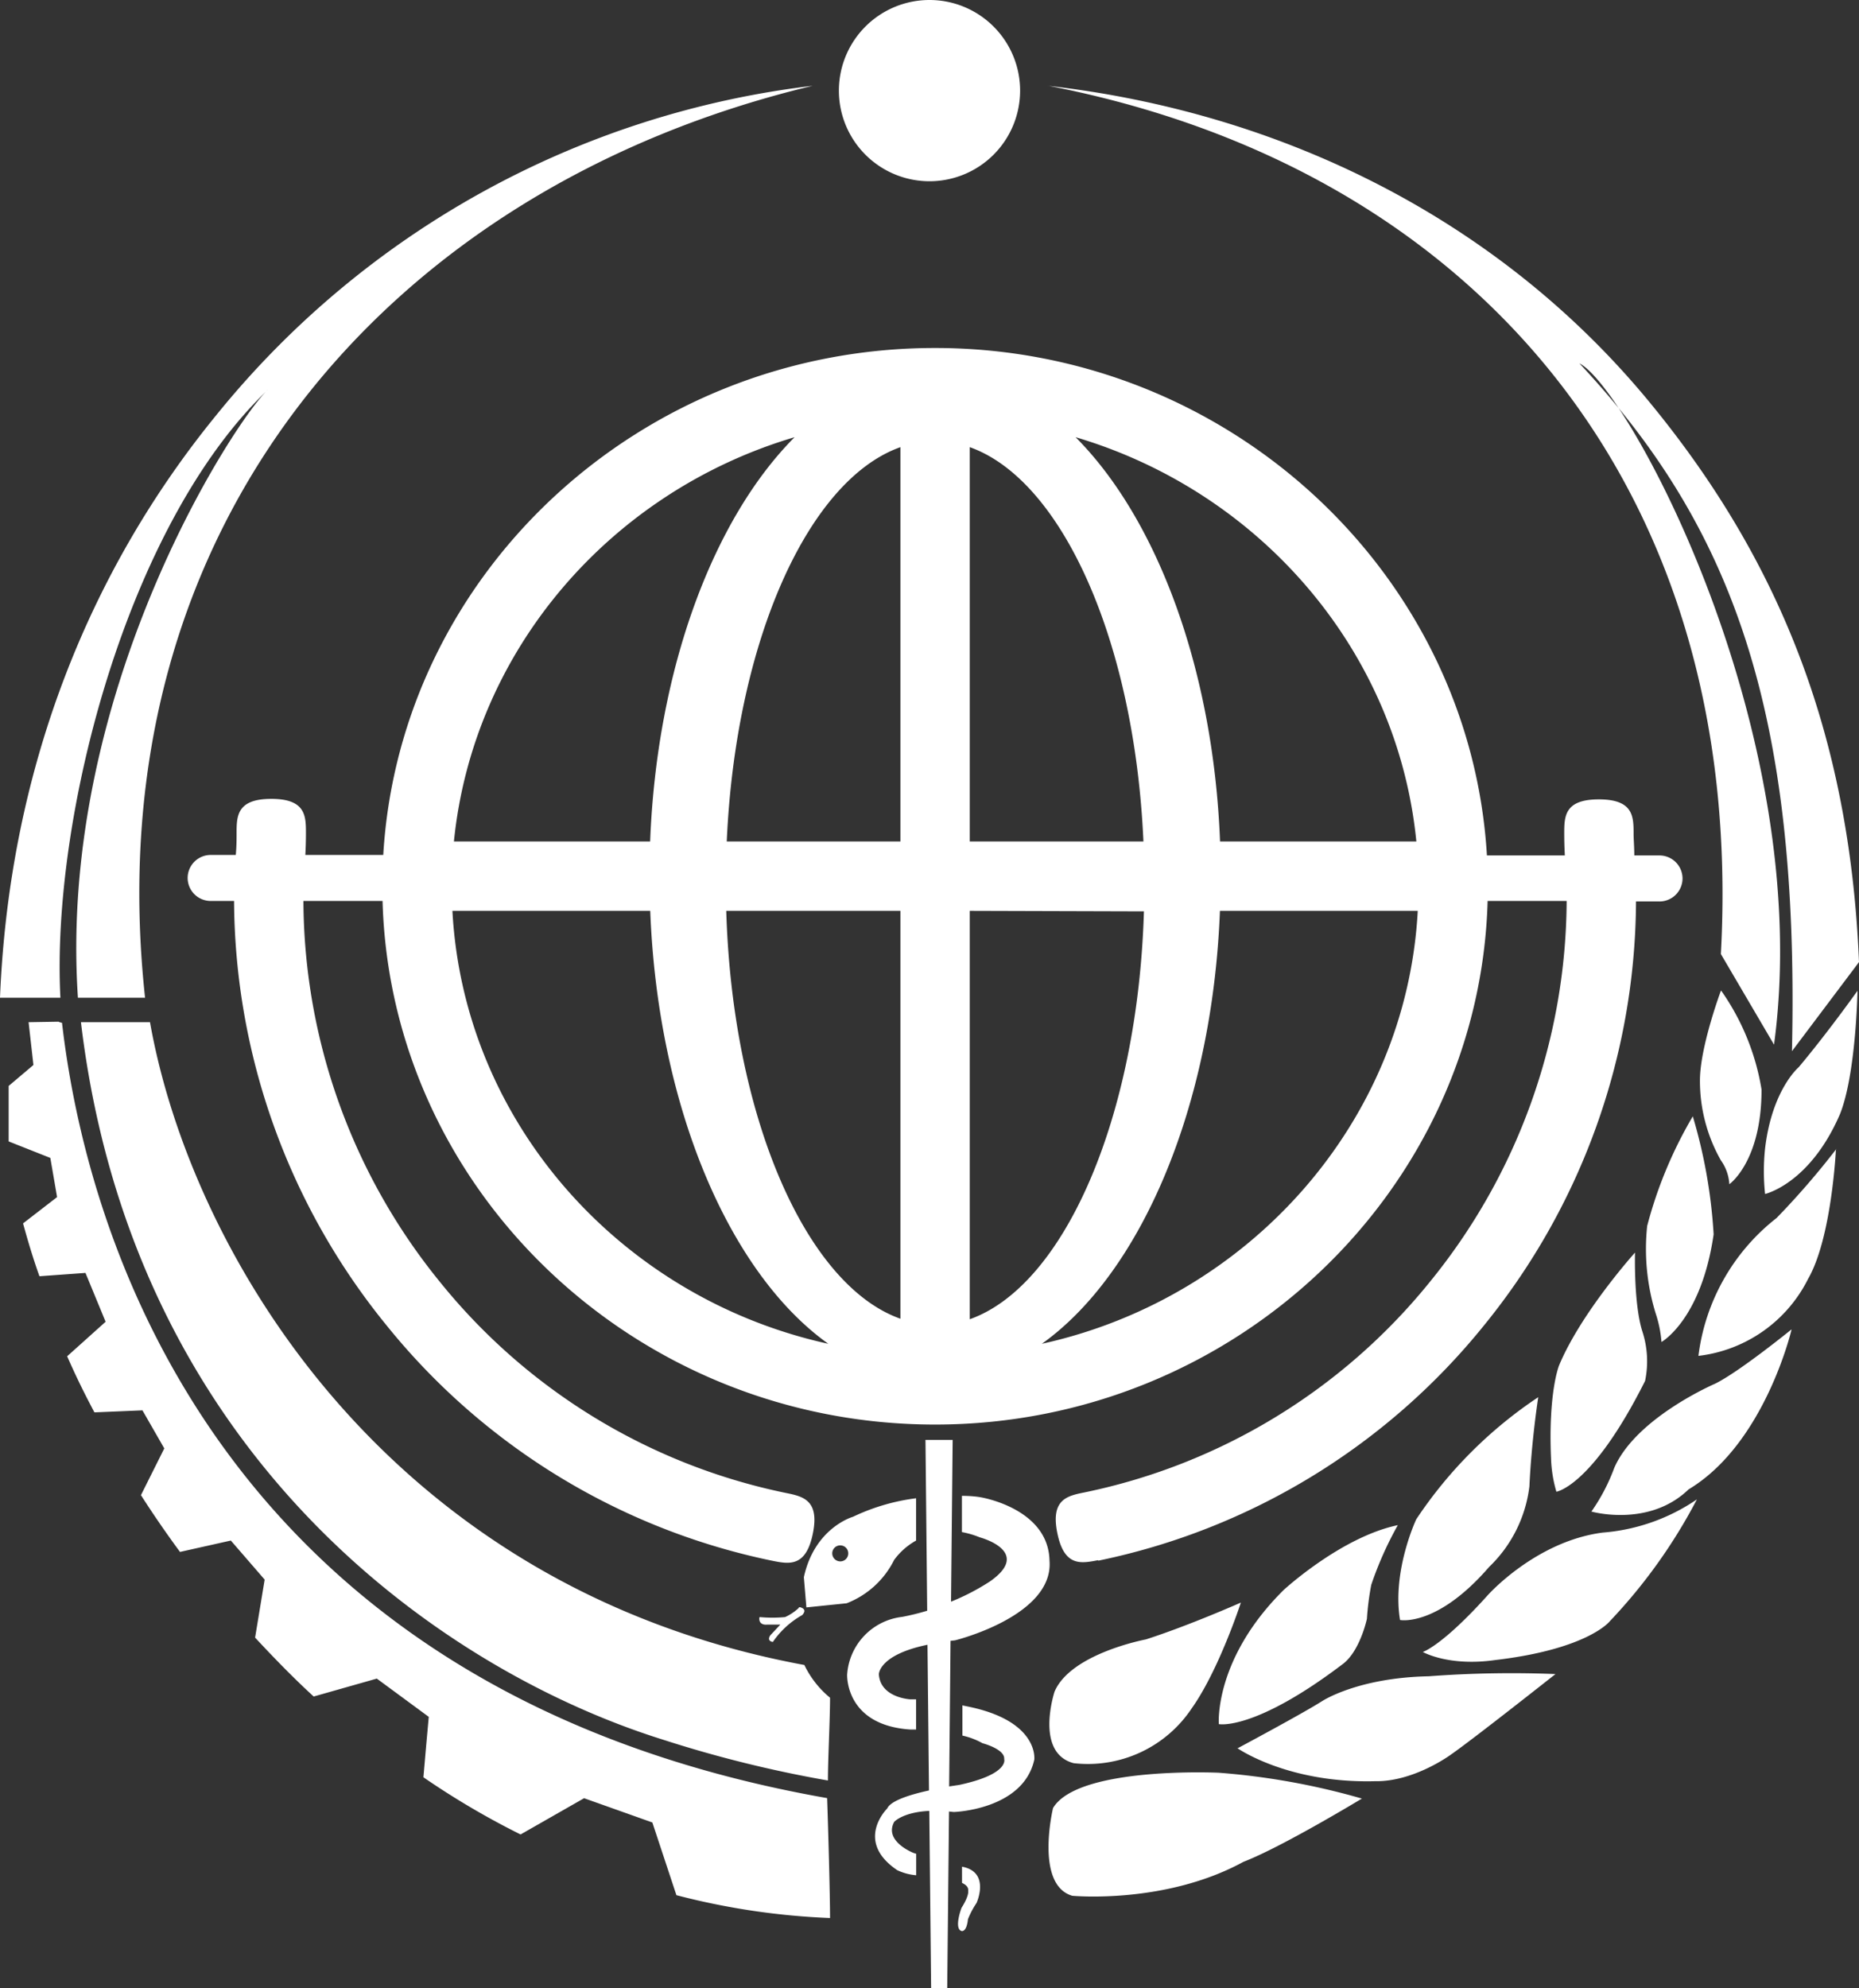 <svg xmlns="http://www.w3.org/2000/svg" viewBox="0 0 184.66 197.47"><rect x="0" y="0" width="184.66" height="197.47" fill="#333333" stroke="none"/><title>资源 10</title><g id="图层_2" data-name="图层 2"><g id="Layer_2" data-name="Layer 2"><path d="M92.33,0a9,9,0,1,1-9,9,9,9,0,0,1,9-9Z" style="fill:#fff;fill-rule:evenodd"/><path d="M80.73,8.52A89.79,89.79,0,0,0,21.5,41.21C9,56.51.94,76.14,0,99.09H6C5.07,81.22,12.61,52,26.63,38.69c-3,2.67-20.94,29.71-18.89,60.4h6.67c-5.1-47,24.47-80.57,66.32-90.57Zm23.37,0c23,2.62,44.72,13.1,59.85,31.54,12.55,15.3,19.77,32.55,20.71,55.49L178,104.4c.76-33.62-5.83-52-21.11-68.31,4.79,2.39,23.5,36.69,19.33,67.66l-5.28-9c2.55-47-25.09-78.15-66.8-86.23ZM170.94,98.4s-2.08,5.57-2.08,8.91a16,16,0,0,0,2.08,7.93,4.52,4.52,0,0,1,.84,2.37s3.2-2.23,3.2-9.4a23.67,23.67,0,0,0-4-9.81Zm13.57,0s-2.92,4.11-5.84,7.59c0,0-2.65,2.22-3.34,8.07a21.46,21.46,0,0,0,0,4.52s4.45-1,7.44-7.93c1.6-4,1.74-12.25,1.74-12.25Zm-61.25,60.76s-5.12,2.27-9.44,3.66c0,0-7.46,1.39-9.07,5.19,0,0-2,6.07,1.9,7.1a12.39,12.39,0,0,0,11.71-5.42c2.71-3.8,4.9-10.53,4.9-10.53Zm12,19.46a70.58,70.58,0,0,0-14.19-2.56s-14-.66-16.47,3.51c0,0-1.83,7.61,1.91,8.71,0,0,9.22.88,17-3.37,3.81-1.46,11.78-6.29,11.78-6.29Zm-14.19-7.39s-.51-6.44,6.44-13.32c0,0,5.7-5.26,11.34-6.44a35,35,0,0,0-2.64,5.93,27.16,27.16,0,0,0-.43,3.37s-.66,3.14-2.35,4.46c-8.85,6.73-12.36,6-12.36,6Zm1.83,2.42s6.44-3.44,8.41-4.69c0,0,3.51-2.34,10.61-2.48a110.16,110.16,0,0,1,12.59-.22s-8.13,6.43-10.39,8c0,0-3.66,2.71-7.54,2.64-8.71.22-13.68-3.29-13.68-3.29Zm18.44-9.59s1.9-.58,6.44-5.63c0,0,4.75-5.35,11.41-6.22a19.22,19.22,0,0,0,9.37-3.3A53.52,53.52,0,0,1,159.92,161s-2.12,2.78-11.41,3.87c-4.61.66-7.17-.8-7.17-.8Zm11.49-25.32a43.47,43.47,0,0,0-12.15,12.15s-2.42,5.12-1.61,10c0,0,3.66.73,8.85-5.27a13.29,13.29,0,0,0,4-8c.22-4.69.88-8.86.88-8.86Zm9.58-14.34s-5.34,5.93-7.54,11.2c0,0-1.09,2.63-.8,9.29a13.32,13.32,0,0,0,.53,3.26s3.54-.5,8.81-11a9.55,9.55,0,0,0-.26-4.89c-.88-2.71-.74-7.82-.74-7.82Zm20-10.29a79.69,79.69,0,0,1-5.93,6.85,20.6,20.6,0,0,0-7.77,13.7A14,14,0,0,0,179.61,127c2.35-4.09,2.76-12.88,2.76-12.88Zm-4.48,17.94s-5.18,4.21-7.58,5.38c0,0-7.83,3.36-10,8.35a18.93,18.93,0,0,1-2.27,4.34s5.7,1.62,9.65-2.2c7.58-4.54,10.23-15.87,10.23-15.87Zm-9.78-21.18a42.76,42.76,0,0,0-4.53,10.88,21.68,21.68,0,0,0,.84,8.68,11.91,11.91,0,0,1,.58,2.85s3.95-2.2,5.18-10.69a51.35,51.35,0,0,0-2.07-11.72ZM2.84,101.52l.48,4.25L.86,107.85l0,5.51L5,115l.67,3.89L2.29,121.5c.48,1.75,1,3.5,1.63,5.25l4.57-.33,2,4.85L6.67,134.7c.91,2.06,1.64,3.55,2.71,5.57l4.77-.2,2.17,3.78L14,148.49q1.84,2.87,3.88,5.64L22.93,153l3.36,3.88-.95,5.76c1.86,2,3.8,4,5.82,5.85l6.27-1.78,5.16,3.8-.27,3-.26,3a79.21,79.21,0,0,0,9.65,5.68l6.31-3.6L64.8,181l2.39,7.22a71.62,71.62,0,0,0,15.26,2.27c0-2.32-.19-9.14-.29-11.91-57.79-10.17-73.14-52.17-76-77,0,0-.33-.07-.34-.11Zm5.2,0c5.17,43.32,36.15,64.47,57.8,71.25a120.94,120.94,0,0,0,16.4,4.06c0-2.12.21-6.1.21-8.22a9.57,9.57,0,0,1-2.55-3.25c-41.65-7.72-61-41.25-65-63.84Z" style="fill:#fff;fill-rule:evenodd"/><path d="M91.93,143h2.7l-.16,16.07a22.49,22.49,0,0,0,3.85-2c4.31-3-1-4.39-1-4.39a8.94,8.94,0,0,0-1.77-.52v-3.6c1.15,0,1.85.14,1.85.14s6.74,1.08,6.85,6.29c.45,5.5-9.38,7.92-9.38,7.92l-.45.05-.14,14.46,1-.15c5-1.07,4.47-2.56,4.47-2.56.09-1-2.15-1.58-2.15-1.58a7.36,7.36,0,0,0-2-.76v-3l.32.07c7.34,1.41,6.82,5.32,6.82,5.32-1.11,5-8,5.2-8,5.2l-.47-.05-.18,17.55H92.49l-.18-17.61c-2.61.12-3.48,1.08-3.48,1.08-1.07,1.93,1.9,3.09,1.9,3.09l.28.09v2.13a5.41,5.41,0,0,1-1.88-.5c-4.3-2.9-1-6.13-1-6.13.35-.79,2.35-1.4,4.15-1.79l-.15-14.47c-4.85,1-4.83,2.93-4.83,2.93.15,2.34,3.12,2.49,3.12,2.49l.58,0v3l-.55,0c-6.55-.42-6.3-5.47-6.3-5.47a6.19,6.19,0,0,1,5.47-5.72,24.31,24.31,0,0,0,2.48-.61L91.93,143ZM91,148.8a20.49,20.49,0,0,0-6.27,1.84s-3.81,1.07-4.88,6l.25,3,4-.41a8.84,8.84,0,0,0,4.72-4.31A6.8,6.8,0,0,1,91,153V148.8ZM95.56,187c.36.17.67.42.61.8,0,0,.13.43-.66,1.68,0,0-.78,2.05,0,2.3,0,0,.5.16.64-1.17A8.31,8.31,0,0,1,97,189s1.42-3.08-1.44-3.61V187ZM83.47,153.48a.79.79,0,0,1,.79.79.79.79,0,0,1-.79.8.8.8,0,0,1-.8-.8.79.79,0,0,1,.8-.79Zm-8,7.12a13.28,13.28,0,0,0,2.52,0,5.1,5.1,0,0,0,1.28-.84c.13-.13.09-.18.27-.12s.62.24.15.76a8.69,8.69,0,0,0-2.92,2.67s-.64-.06-.26-.65l1-1.07-1.31,0s-.86.12-.77-.7Z" style="fill:#fff;fill-rule:evenodd"/><path d="M96.33,44.41c9.19,3.26,16.37,19.32,17.25,39.16H96.33V44.41ZM109.09,155a66.47,66.47,0,0,0,38.29-23.33,67.19,67.19,0,0,0,15.13-42.14h2.34a2.29,2.29,0,0,0,2.28-2.29h0a2.29,2.29,0,0,0-2.28-2.28h-2.51c0-.84-.07-1.61-.07-2.13,0-1.72,0-3.44-3.45-3.44s-3.44,1.72-3.44,3.44q0,1,.06,2.13H147.7c-1.66-28-25.64-50.4-54.82-50.4S39.73,56.88,38.07,84.91H30.33q.06-1.09.06-2.13c0-1.72,0-3.44-3.44-3.44s-3.45,1.72-3.45,3.44c0,.52,0,1.29-.08,2.13h-2.5a2.29,2.29,0,0,0-2.28,2.28h0a2.29,2.29,0,0,0,2.28,2.29h2.33a67.26,67.26,0,0,0,15.14,42.14A66.47,66.47,0,0,0,76.68,155c1.69.34,3.37.68,4.06-2.68s-1-3.71-2.69-4.05a59.59,59.59,0,0,1-34.33-20.93A60.31,60.31,0,0,1,30.14,89.48H38c.8,28.79,25.15,52,54.88,52s54.09-23.25,54.89-52h7.85a60.3,60.3,0,0,1-13.57,37.81,59.59,59.59,0,0,1-34.33,20.93c-1.69.34-3.38.68-2.69,4.05s2.37,3,4.06,2.68Zm4.54-64.49c-.61,20.45-7.9,37.18-17.3,40.51V90.46ZM45.09,83.57H64.58c.67-17.2,6.29-32.06,14.35-40.15C60.66,48.83,47,64.56,45.09,83.57Zm27.1,0H89.44V44.41c-9.19,3.26-16.37,19.32-17.25,39.16Zm49,0h19.5c-1.87-19-15.57-34.74-33.85-40.15,8.07,8.09,13.69,23,14.35,40.15Zm19.65,6.89H121.18c-.75,19.49-7.87,36-17.69,43,20.58-4.53,36.21-22,37.34-43Zm-51.39,0H72.14c.61,20.45,7.9,37.18,17.3,40.51V90.46Zm-24.85,0H44.94c1.13,21.05,16.76,38.48,37.34,43-9.82-7-16.94-23.52-17.69-43Z" style="fill:#fff;fill-rule:evenodd"/></g></g></svg>